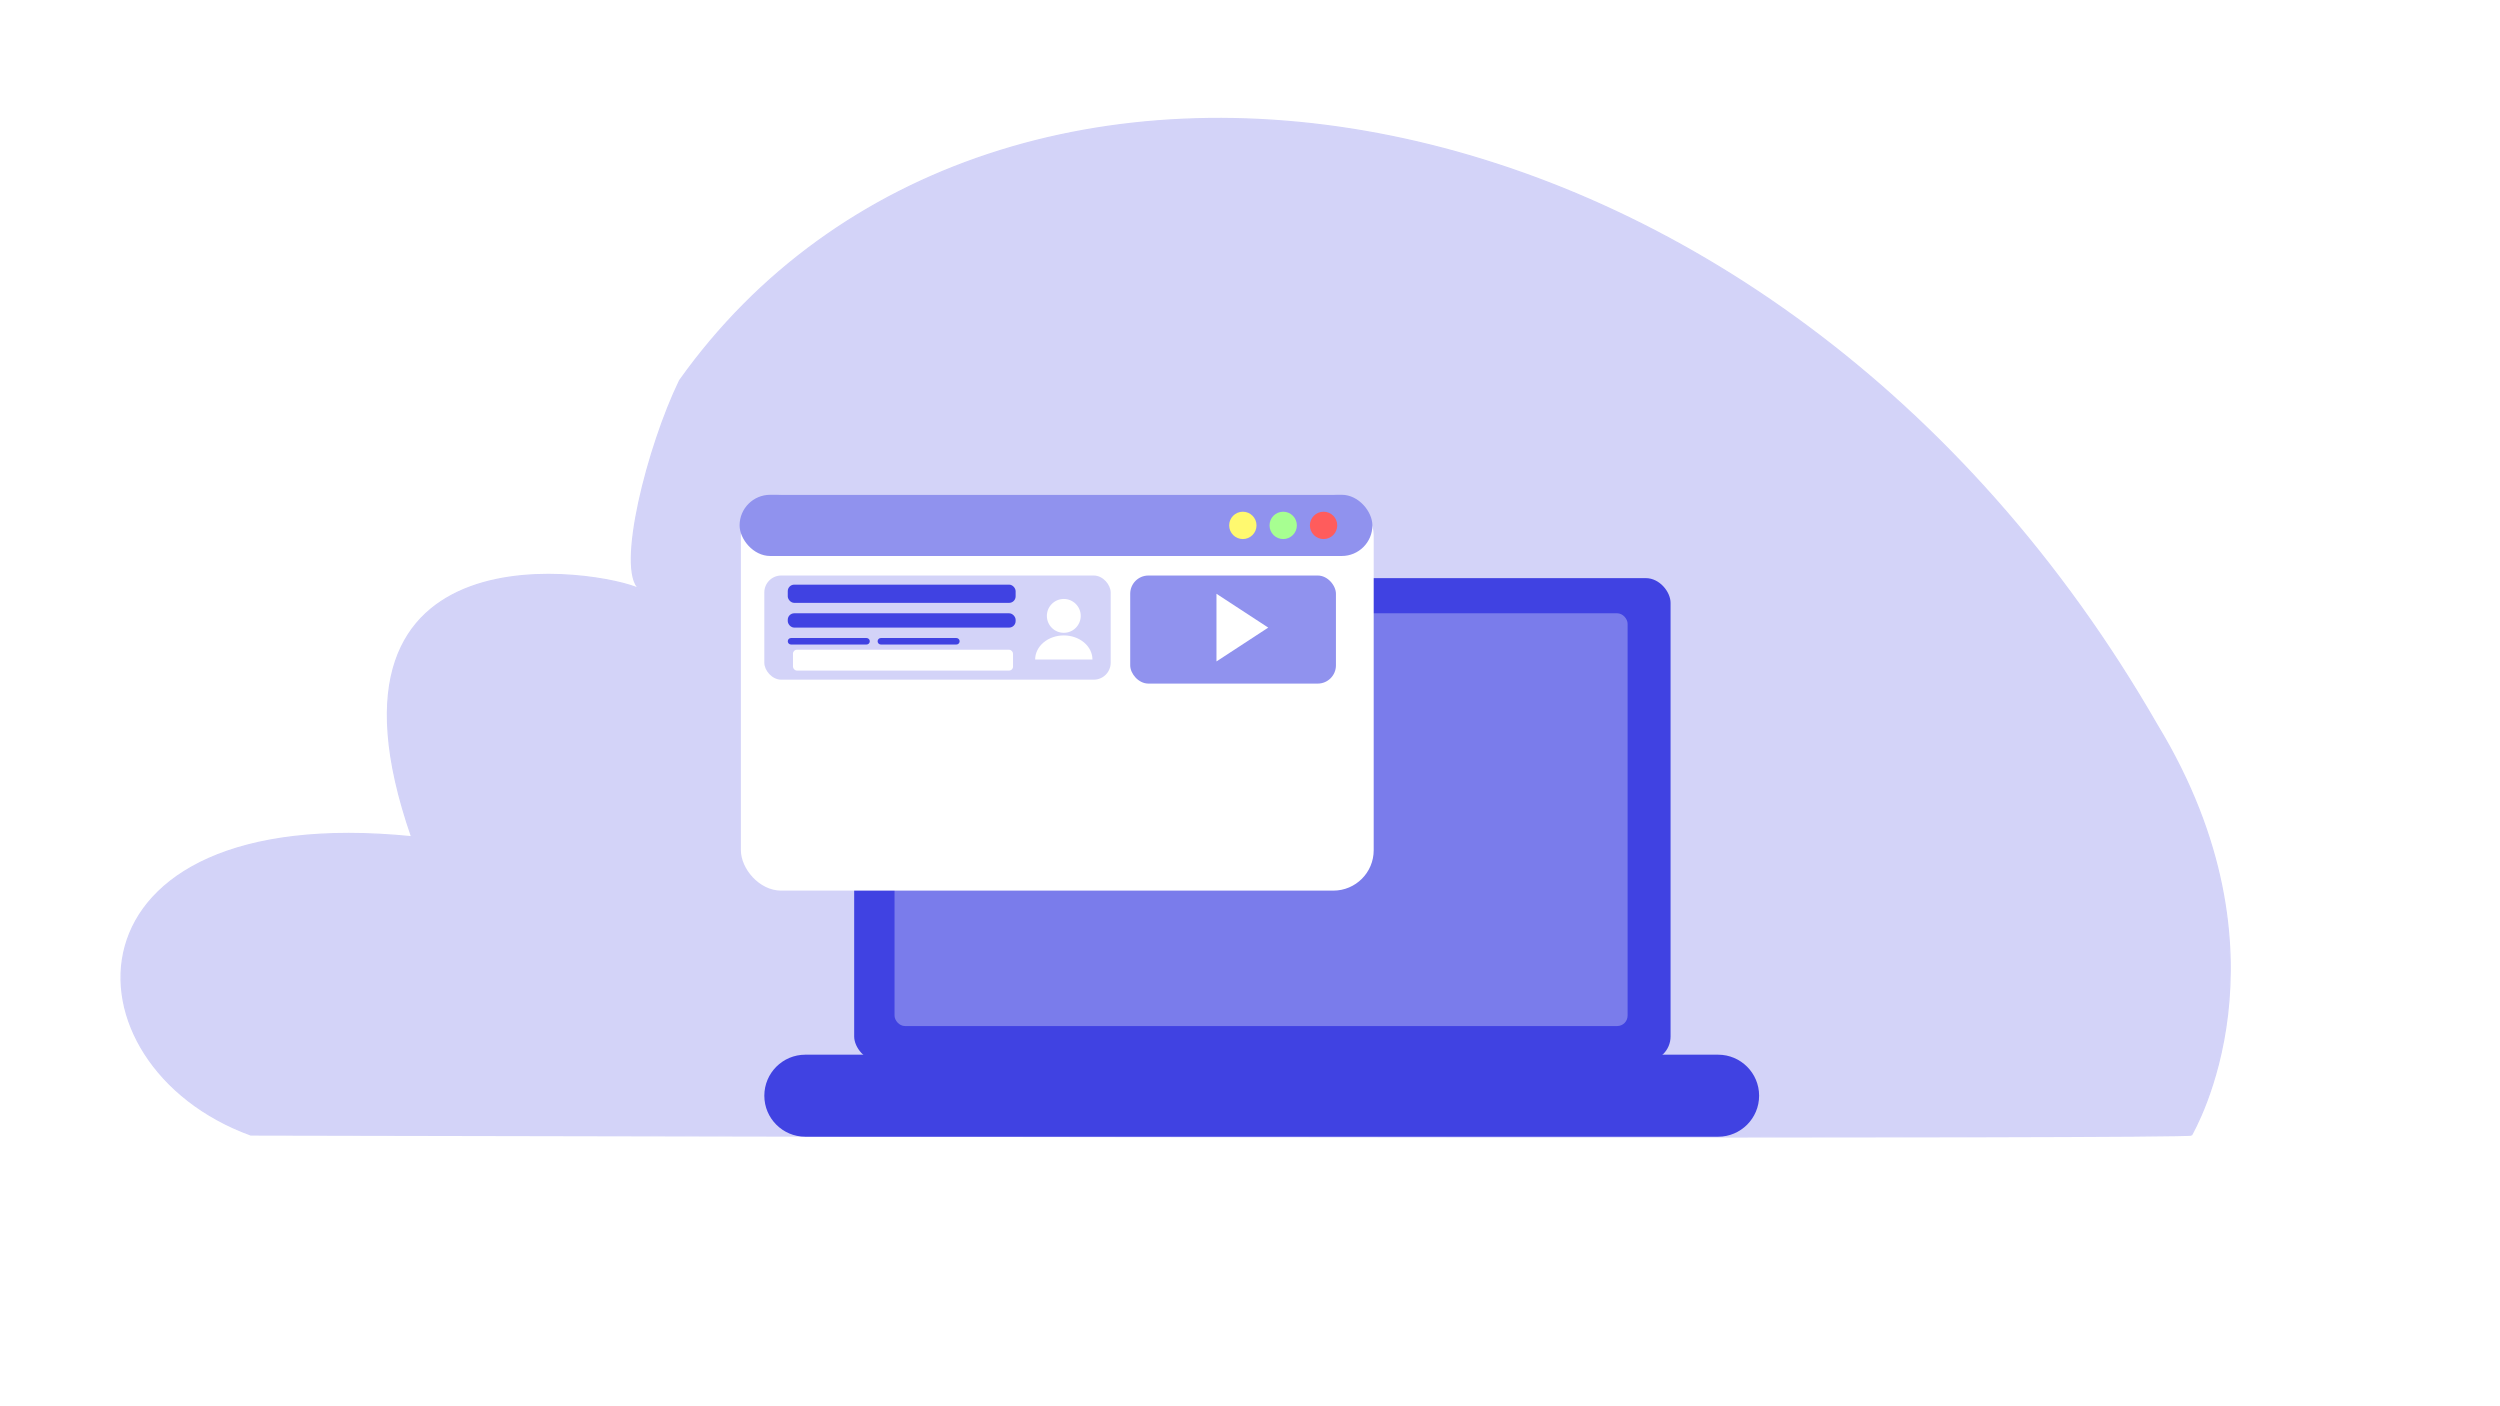 <svg width="1920" height="1080" viewBox="0 0 1920 1080" fill="none" xmlns="http://www.w3.org/2000/svg">
<rect width="1920" height="1080" fill="white"/>
<path d="M522 292.187C762.642 -45.838 1360.61 41.896 1656.64 556.834C1763.9 733.685 1684.77 868.223 1683.14 871.652C1681.83 874.395 680.098 872.795 192.643 871.652C45.643 818.152 41.31 615.218 316.143 642.651C231.217 398.005 463.44 438.823 490.931 452.222C473.464 437.4 497.237 343.172 522 292.187Z" fill="#D3D3F8" stroke="#D3D3F8"/>
<rect x="656" y="444" width="627" height="371" rx="19" fill="#4042E2"/>
<rect x="687" y="471" width="563" height="317" rx="8" fill="#7A7CEB"/>
<path d="M587 841.5C587 824.103 601.103 810 618.5 810H1319.5C1336.9 810 1351 824.103 1351 841.5C1351 858.897 1336.9 873 1319.5 873H618.5C601.103 873 587 858.897 587 841.5Z" fill="#4042E2"/>
<rect x="569" y="380" width="486" height="304" rx="31" fill="white"/>
<rect x="568" y="380" width="486" height="47" rx="23.5" fill="#9092EE"/>
<circle cx="954.5" cy="403.5" r="10.5" fill="#FFF96F"/>
<circle cx="985.5" cy="403.5" r="10.5" fill="#A7FF91"/>
<circle cx="1016.5" cy="403.5" r="10.5" fill="#FF5C5C"/>
<rect x="587" y="442" width="266" height="80" rx="13" fill="#D3D3F8"/>
<circle cx="817" cy="473" r="13" fill="white"/>
<path d="M839 506.5C839 504.071 838.431 501.665 837.325 499.42C836.22 497.176 834.599 495.136 832.556 493.419C830.513 491.701 828.088 490.338 825.419 489.408C822.75 488.479 819.889 488 817 488C814.111 488 811.25 488.479 808.581 489.408C805.912 490.338 803.487 491.701 801.444 493.419C799.401 495.136 797.78 497.176 796.675 499.42C795.569 501.665 795 504.071 795 506.5L817 506.5H839Z" fill="white"/>
<rect x="605" y="449" width="175" height="14" rx="5" fill="#4042E2"/>
<rect x="605" y="471" width="175" height="11" rx="5" fill="#4042E2"/>
<path d="M605 492.5C605 491.119 606.119 490 607.5 490H665.5C666.881 490 668 491.119 668 492.5C668 493.881 666.881 495 665.5 495H607.5C606.119 495 605 493.881 605 492.5Z" fill="#4042E2"/>
<path d="M674 492.5C674 491.119 675.119 490 676.5 490H734.5C735.881 490 737 491.119 737 492.5C737 493.881 735.881 495 734.5 495H676.5C675.119 495 674 493.881 674 492.5Z" fill="#4042E2"/>
<rect x="609" y="499" width="169" height="16" rx="3" fill="white"/>
<rect x="868" y="442" width="158" height="83" rx="14" fill="#9092EE"/>
<path d="M974 482L934.25 507.981V456.019L974 482Z" fill="white"/>
</svg>
